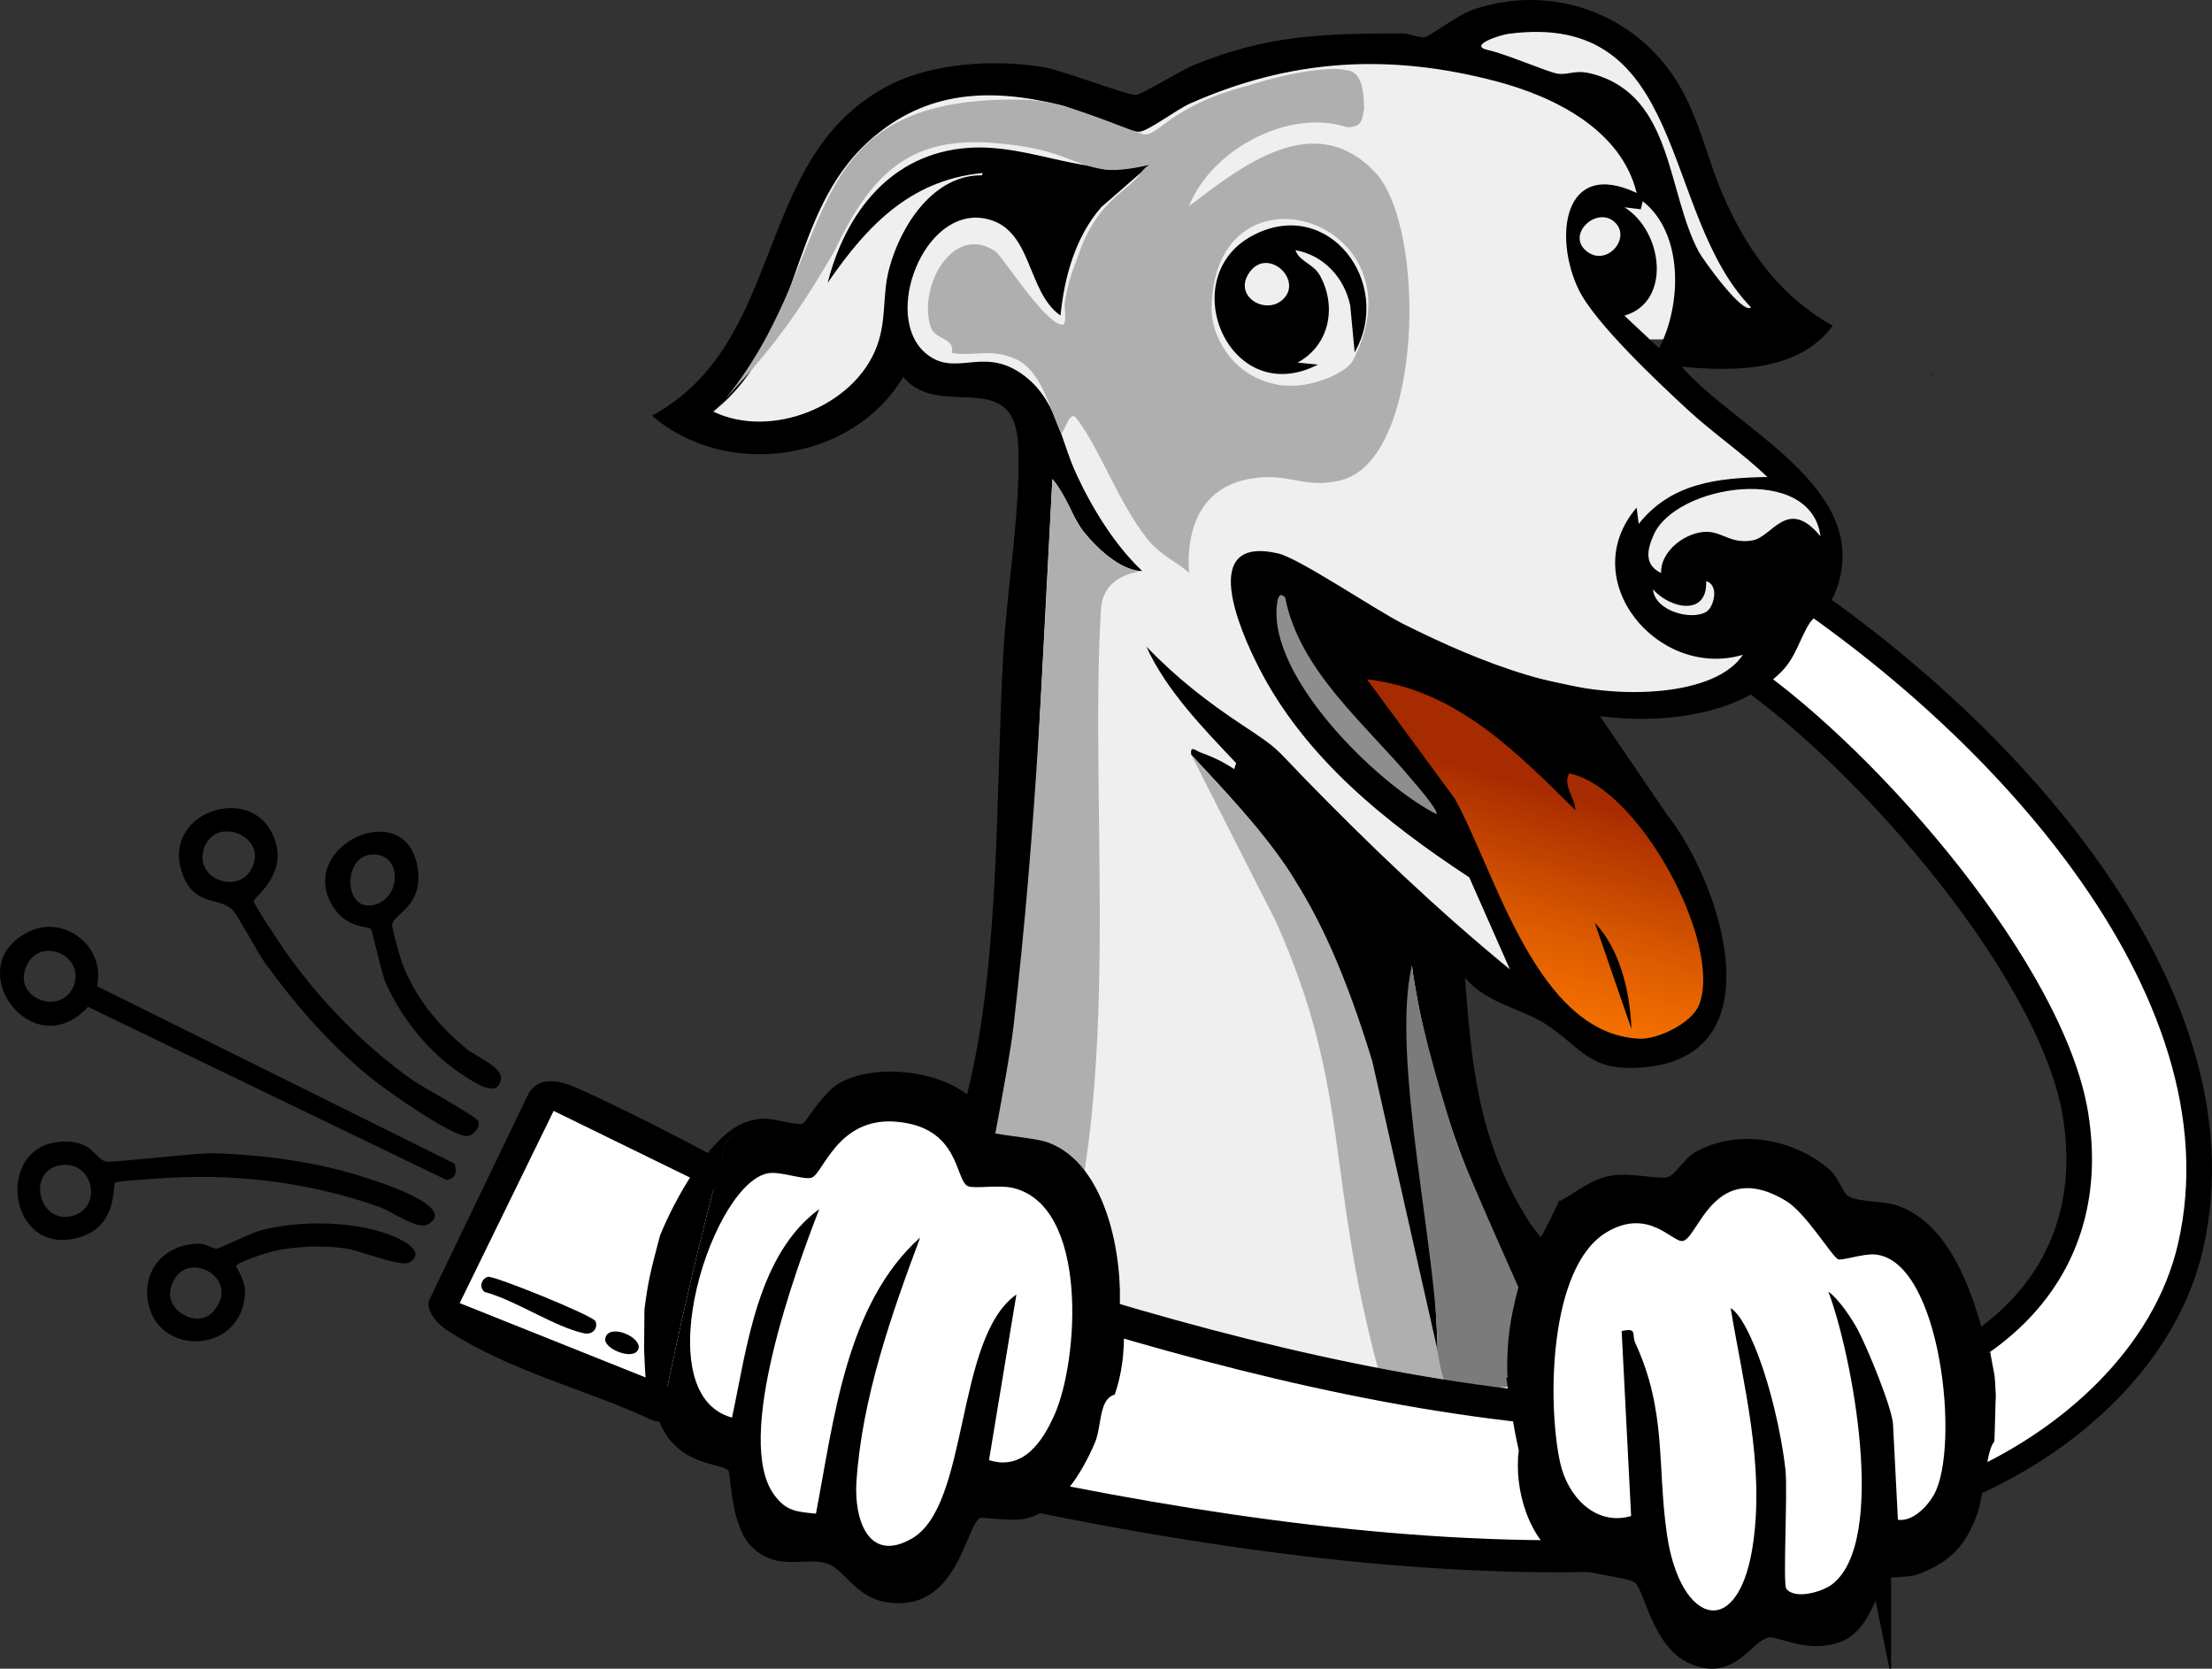 <?xml version="1.0" encoding="UTF-8"?>
<svg id="Warstwa_2" data-name="Warstwa 2" xmlns="http://www.w3.org/2000/svg" xmlns:xlink="http://www.w3.org/1999/xlink" viewBox="0 0 1727.13 1302.71">
  <rect x="0" y="0" width="1727.13" height="1302.71" fill="#333333" stroke="none"/>
  <defs>
    <style>
      .cls-1 {
        fill: #8e8e8e;
      }

      .cls-2 {
        fill: #efefef;
      }

      .cls-3 {
        stroke-width: 25px;
      }

      .cls-3, .cls-4 {
        stroke: #000;
        stroke-miterlimit: 10;
      }

      .cls-3, .cls-4, .cls-5 {
        fill: #fff;
      }

      .cls-4 {
        stroke-width: 20px;
      }

      .cls-6 {
        fill: #a57449;
      }

      .cls-7 {
        fill: #e5bf7f;
      }

      .cls-8 {
        fill: #afafaf;
      }

      .cls-9 {
        fill: url(#Gradient_bez_nazwy_206);
      }

      .cls-10 {
        fill: #7b7b7b;
      }
    </style>
    <linearGradient id="Gradient_bez_nazwy_206" data-name="Gradient bez nazwy 206" x1="1207.62" y1="562.3" x2="1123.01" y2="856.09" gradientUnits="userSpaceOnUse">
      <stop offset=".17" stop-color="#a72b00"/>
      <stop offset=".26" stop-color="#b63800"/>
      <stop offset=".52" stop-color="#dd5c00"/>
      <stop offset=".73" stop-color="#f67100"/>
      <stop offset=".86" stop-color="#ff7a01"/>
    </linearGradient>
  </defs>
  <g id="Warstwa_1-2" data-name="Warstwa 1">
    <path d="M1015.91,255.31c-.18-.21-.36-.43-.54-.64.2.44.41.86.59,1.3-.02-.23-.04-.44-.06-.66Z"/>
    <path d="M847.1,360.04h-.02c-.01.08-.03.16-.04.24.02-.08.04-.16.06-.24Z"/>
    <path d="M843.88,386.78c.31-8.84,1.69-17.67,3.16-26.51-2.27,8.37-4.21,17.85-3.16,26.51Z"/>
    <path d="M1305.08,297.4c.79.53,1.58.81,2.37.23-.58-.08-1.14-.13-1.72-.23-.25,0-.46,0-.65,0Z"/>
    <path d="M1303.81,296.79c.12.49.43.59,1.27.61-.27-.18-.54-.39-.82-.61h-.45Z"/>
    <path d="M1508.93,293.63c-.15-.72-.31-1.47-.48-2.23h-.76c.46.73.85,1.48,1.24,2.23Z"/>
    <path class="cls-6" d="M772.27,134.7c-56.11,22.38-64.01,35.68-70.67,56.86-20.41,64.84.57,80.27-47.5,117.52-33.02,19.99-57.54,23.46-96.86,13.04,13.17-11.62,28.81-26.03,39.65-39.65,18.9-23.75,23.21-44.66,35.25-61.68,23.7-33.51,96.01-89.86,140.13-86.09Z"/>
    <path class="cls-7" d="M1238.92,101.54c1.27.53,3.24-.57,4.41,0,.49.24-.47,6.42.06,8.84l4.35-4.43c.9.72,3.54-.72,4.41,0l13.22,35.25c-5.56.31-14.96-5.02-24.09-4.55-34.5,1.78-30.85,40.81-24.37,66.23-21.39-4.35-27.74-35.51-35.25-52.87-1.4-3.24-3.85-7.27-4.41-8.81-.52-1.43-3.91-2.92-4.41-4.41l-4.41-4.41c-.67-3.3-.71-14.41,0-17.62,7.49-34.07,44.89-24,70.49-13.22Z"/>
    <path class="cls-6" d="M1397.53,387.92c3.98,4.51,6.39,7.5,8.81,13.22-10.67-23.84-43.32,7.61-50.96,8.88-14.81,2.46-29.9-8.53-47.18-3.55-14.06,4.05-42.36,60.56-29.63,7.89,35.8-23.84,75.07-40.46,118.96-26.43Z"/>
    <path class="cls-4" d="M1375.89,443.74c-7.7-4.84-51.43-32.02-57.21-33.16-4.05-.79-15.41-1.17-19.73-.51-29.63,4.48-43.76,34.09-30.94,57.07,5.51,9.88,78.14,48.11,94.42,59.46,99.72,69.53,240.67,233.74,258.23,344.27,18.51,116.56-57.31,194.65-179.93,220.87,8.44,30.21,16.74,60.89,23.34,93.28,22.89-6.42,44.95-13.91,65.97-22.63,86.77-36.01,160.85-104.84,180.25-188.96,47.07-204.06-158.13-418.83-334.4-529.69Z"/>
    <polygon class="cls-1" points="986.09 501.4 1022.09 564.72 1049.41 592.71 1089.4 626.03 1116.06 643.36 1136.73 650.7 1126.06 620.04 1082.07 568.71 1041.42 526.06 1028.75 495.4 1012.41 450.74 986.09 448.55 973.86 480.25 986.09 501.4"/>
    <polygon class="cls-2" points="1421.43 398.09 1407.33 381.72 1379.34 358.1 1354.25 334.1 1307.93 291.99 1288.13 264.97 1338.47 264.78 1400.67 256.4 1376.67 233.98 1346.01 184.66 1322.02 116.82 1290.69 56.83 1261.88 24.9 1227.37 12.84 1168.72 12.84 1121.72 35.5 1086.07 35.5 979.43 46.17 890.12 88.82 835.46 72.83 790.35 60.83 676.22 77.53 630.17 151.48 586.18 256.4 532.86 320.77 551.53 336.77 608.85 339.43 666.21 311.44 702.16 271.83 719.49 291.99 750.15 291.99 790.35 307.44 804.86 362.09 783.47 798 738.15 1019.15 713.66 1126.66 825.04 1129.66 959.43 1168.58 1273.83 1087.83 1218.97 1008.03 1172.72 949.96 1147.39 888.66 1132.73 810.48 1138.06 742.01 1198.62 772.72 1174.05 720.28 1156.54 686.02 1132.73 660.69 1104.73 635.6 1066.93 608.71 1006.56 530.33 973.86 472.74 981.43 447.36 1006.56 453.75 1032.75 480.25 1096.74 507.4 1233.38 536.61 1287.07 550.08 1329.89 538.05 1379.34 515.99 1392.67 480.25 1421.43 464.56 1429.99 426.08 1421.43 398.09"/>
    <polygon class="cls-9" points="1047.41 530.33 1099.4 587.38 1140.73 652.7 1167.39 712.68 1198.62 772.72 1233.38 810.48 1261.88 822.96 1288.13 822.76 1314.58 810.48 1329.89 795.2 1338.47 772.72 1338.47 750.01 1329.89 720.28 1314.58 686.02 1296.69 643.36 1245.18 581.53 1180.14 550.08 1067.35 514.06 1032.75 504.73 1047.41 530.33"/>
    <path d="M1054.29,238.68l3.43,36.38c30.83-54.23-20.81-122.7-79.88-91.06-61.64,33-17.9,136.23,51.19,100.62l-15.91-1.54c25.3-13.61,30.85-44.23,17.28-68.35-4.85-8.63-16.16-10.85-18.86-19.43,22.19,4.01,38.27,21.65,42.76,43.38ZM1002.66,232.77c-12.94,14.18-40.02-.59-27.52-19.51,13.77-20.84,41.67,4,27.52,19.51ZM818.63,1018.99s-.36-.05-.92-.11c.54.31.88.38.92.11ZM1313,286.24c41.18,3.97,91.09,4.04,118.02-31.85-39.42-22.42-64.17-55.19-82.93-95.77-18.11-39.16-21.82-77.7-50.99-111.72-36.29-42.34-94.56-57.74-147.71-39.09-10.53,3.7-33,20.3-36.46,21.1-4.83,1.11-12.17-2.84-18.37-2.83-61.68.09-105.45,1.17-163.38,25.13-9.36,3.87-39.17,22.43-44.31,22.92-6.17.59-57.34-19.43-73.58-21.98-37.17-5.83-84.84-3.15-118.88,14.32-107.62,55.23-78.96,200.46-185.39,258.04,58.09,49.99,156.68,36.23,196.2-30.24,28.49,34.41,86.74-8.87,89.73,53.1,2.36,48.85-8.67,111.84-11.53,162.23-6.12,108.11-2.24,238.87-27.74,342.34-2.42,9.83-66.29,298.47-74.79,302.44.39.73,109.52,7.37,119.97,8.66-6.74-3.83-45.1-84.21-41.99-119.97.65-7.52,23.02-157.89,25.5-167.82,11.42-45.67,9.8-73.88,17.75-130.01l19.58-371.27c12.5,14.7,14.87,30.91,28.61,46.33,9.34,10.47,26.68,25.56,41.53,25.47-21.44-20.2-39.23-49.21-51.59-76.02-12.9-27.97-15.29-60.54-44.92-79.5-29.72-19.01-50.71,4.99-73.3-15.13-32.74-29.16-.91-112.63,46.2-104.65,38.34,6.5,32.7,56.88,59.79,75.88,3.08-30.24,11.58-61.34,31.86-84.62l38.34-33.39c-49.13,11.81-92.74-16.29-142.07-12.91-60.3,4.14-95.93,50.49-109.92,105.39,31.74-46.11,66.63-82.39,126.04-86.15,6.37-.4-5.25-3.46-5.46,2.21-37.35-.6-63.3,38.18-72.57,72.97-5.54,20.79-1.75,39.46-9.6,60.58-17.52,47.1-82.95,72.57-127.7,50.89,70-55.86,57.04-154.42,122.68-212.24,43.86-38.63,93.59-40.56,148.46-27.06,13.61,3.35,53.34,21.95,61.93,20.79,7.25-.98,28.93-17.43,39-21.9,79.11-35.14,156.09-39.47,239.72-17.31,45.48,12.05,97.17,37.93,109.17,87.01-57.82-27.18-64.83,35.23-45.23,75.57,12.66,26.05,62.17,72.5,85.03,93.63,19.86,18.35,42.7,33.84,62.28,52.57-38.64.66-75.04,4.56-100.5,36.66l-1.61-12.74c-48.4,56.52,16.89,134.48,82.98,114.88-12.94,19.59-43.53,26.3-65.82,28.27-68.82,6.09-138.81-22.09-199.03-52.18-21.81-10.9-81.5-51.4-97.92-55.19-63.05-14.58-29.54,60.88-15.36,88.71,36.13,70.91,99.33,121.3,164.47,164.14l31.77,71.88c-56.78-46.49-109.98-97.32-161.12-149.9-23.01-23.66-18.65-21.61-46.28-39.87-28.88-19.09-52.29-37.27-76.48-62.26,15.56,34.27,44.51,63.91,70.13,90.97l-1.55,4.72c-7.86-5.33-16.59-9.61-25.56-12.73-4.25-1.47-9.22-6.56-7.93,1.54,25.88,27.69,53.24,56.77,74.6,88.13,51.71,75.94,84.69,334.29,116.95,419.69,5.47.81-6.31-169.2-6.58-172.71-3.45-44.47-14.01-89.13-16.04-133.94l3.29-36.8c12.52,90.89,46.46,176.64,86.17,258.4l-3.41-7.05c.41.33,3.47,7.7,3.88,7.97.29,0,6.92,15.67,7.29,15.67.89.15,17.15,37.4,18.02,37.52,16.63,2.29,42.7-16.3,59.48-16.41.05-.19-27.63-38.25-37.95-50.1-5.62-6.45-31.72-29.41-43-47.48-37.68-60.34-43.89-117.78-48.95-188.96,15.92,19.55,43.12,23.97,61.72,35.55,29.92,18.63,33.94,39.02,79.89,34.27,102.42-10.59,57.33-145.03,16.01-197.17l-52.35-76.82c46.14,6.21,107.61.31,142.07-35,11.04-11.32,14.55-26.65,21.61-37.43,5.75-8.78,14.7-8.12,21.5-27.92,26.82-78.11-78.72-123.64-121.37-172.46ZM1244.55,58c-14.93-4.22-18.65.71-28.19-.47-7.11-.88-39.03-14.95-54.93-18.58-15.47-3.53,10.11-11.71,16.16-12.52,140.73-18.8,118.29,140.19,189.62,213.53-6.53,6.1-37.94-37.97-40.92-43.59-24.92-47.13-20.02-120.93-81.75-138.36ZM1237.97,195.38c-14.73-13.23,9.55-35.05,23.18-21.59,12.87,12.72-7.61,35.57-23.18,21.59ZM1295.45,271.83l-27.12-25.42c37.01-10.6,30.26-65.9.01-84.6l12.78,1.58,1.52-6.33c32.2,25.39,30.37,81.03,12.81,114.76ZM1121.53,635.6c-47.4-24.43-132.01-108.04-124.4-164.36.59-4.35,1.85-9.57,6.35-4.73,11.1,57.14,62.78,98.8,98.85,142.06,2.94,3.53,21.43,24.6,19.2,27.03ZM1326.53,784.73c-5.61,13.94-32.04,26.84-46.59,26.16-80.48-3.8-112.04-129.95-144.27-187.79l-68.31-92.77c69.36,7.99,115.78,55.92,162.66,102.08.01-9.44-10.16-19.23-4.79-28.67,55.02,11.22,120.29,133.84,101.31,180.99ZM1332.16,477.69c-11.79,6.97-40.15-.8-41.48-17.56,13.74,15.36,42.61,20.99,41.48-6.38,10.37,2.73,6.2,20.28,0,23.94ZM1368.74,421.78c-16.32,3.19-23.38-6.01-35.07-6.57-16.18-.78-37.35,14.35-36.68,32.15-13.45-6.5-10.95-18.18-5.82-29.8,17.36-39.34,122.98-55.99,130.25,1.09-25.73-30.98-37.2.1-52.69,3.13ZM804.86,276.8l-28.66-41.44c-3.7,8.1,22.64,47.56,28.66,41.44ZM1245.18,720.28l28.65,82.93c-1.06-28.39-8.61-61.79-28.65-82.93Z"/>
    <path class="cls-8" d="M821.7,373.99s2.81,3.33,4.04,5.27c13.77,21.72,11.03,23.02,17.84,32.61.5.71,1.11,1.39,1.73,2.15,28.08,34.53,46.53,31.77,46.53,31.77h0c-30.47,4.49-31.85,23.65-32.32,31.8-8.97,154.66,17.52,372.58-33.09,522.64-10.69-53.6-59.62-61.97-59.62-61.97,0,0,20.73-103.9,24.51-136.77,18.35-159.4,23.48-296.76,30.38-427.5Z"/>
    <path class="cls-8" d="M930.17,589.29c59.76,65.17,98.85,100.18,141.32,239.21l56.37,249.67c-20.51-.07-30.61-6.88-51.13-6.91-42-154.54-21.45-218.92-80.08-350.99l-66.49-130.98Z"/>
    <path class="cls-10" d="M1127.87,1078.18c12.12,30.1-2.63,1.84-5.54-24.54.57-72.51-36.72-227.99-19.94-299.98,5.93,44.02,18.9,87.28,32.06,130.25,10.75,35.11,77.67,176.36,78.52,186.38.85,9.89-40.35,13.02-48.47,13.28-16.16.52-29.03-5.36-36.64-5.39h0Z"/>
    <path class="cls-3" d="M1464.07,1185.02c-6.6-32.39-14.91-63.06-23.34-93.28-5.06,1.08-10.2,2.09-15.42,2.99-255.7,44.33-598.21-70.36-852.46-167.05-15.39,58.87-36.54,111.87-48.56,170.44,267.13,74.89,662.6,164.62,939.78,86.9Z"/>
    <polygon class="cls-5" points="380.12 936.86 428 852.65 456.81 862.43 597.11 936.86 551.53 1100.59 363.31 1027.81 346.24 1014.39 380.12 936.86"/>
    <g>
      <path class="cls-5" d="M548.9,939.03l-9,28.13-16.3,76.29,3.45,11.3c8.95-41.2,18.63-82.43,29.4-123.82l-7.56,8.11Z"/>
      <path class="cls-5" d="M850.98,982.35l-24.11-52.28-30.06-33.6-32.23-4.92-34.02-18.93-21.45-8.72-37.44-11.55-38.16,36.84-36.49,17.63-25.08,7.51-15.47,16.6c-10.77,41.39-23.9,54.15-32.85,95.35l21.51,87.6,24.4,14.05,22.66,47.32,26.66,18,14.43,8.17,39.16,4.31,31.06,17.51,30.93-16.42,25.33-51.65,31.22-3.19,45.29-33.93,17.75-67.05-3.03-68.64Z"/>
      <path d="M515.34,964.58c-7.81,29.43-9.26,35.54-12.17,57.77l-.25,30.71c1.33,25.66-.46,29.14,12.32,57.81,14.83-72.8,31.32-145.52,51.63-218.87,2-4,10-8,12-12,.48-.96.72-1.91.82-2.87-26.97,11.92-53.23,59.94-64.35,87.44"/>
      <path d="M877.06,1025.74c-.5-.09-.97-.19-1.47-.27-4.22-.7-2.83-9.14-2.13-13.37-.7,4.22-2.09,12.67,2.13,13.37.5.08.97.19,1.47.27-.02-.27-.03-.54-.04-.81-.96-.38-1.93-.8-2.92-1.29,2.82-42.6-9.95-114.17-55.11-131.49-11.9-4.56-44.97-5.81-49.39-9.85-2.03-1.86-.15-11.99-3.66-17.01-20.37-29.05-81.82-37.3-111.66-19.02-12.18,7.46-25.22,29.93-27.12,30.7-5.2,2.11-22.31-4.12-32.11-3.61-5.33.27-10.46,1.61-15.36,3.78-.1.96-.34,1.91-.82,2.87-2,4-10,8-12,12-20.31,73.36-36.8,146.07-51.63,218.87.74,1.65,1.53,3.31,2.42,4.97,15.44,28.79,45.95,26.35,51.06,32.21,2.08,2.38,1.52,43.29,18.32,59.6,20.23,19.64,41.58,7.43,58.67,12.91,13.75,4.41,21.8,26.2,46.33,30.19,55.52,9.03,61.54-59,73.18-65.74,1.62-.94,25.43,3.4,37.41.07,25.32-7.05,42.59-36.12,52.25-58.75,1.52-3.56,2.41-7.72,3.17-11.96-.68,1.1-1.32,2.2-2.05,3.3.73-1.1,1.37-2.2,2.05-3.3,2.01-11.26,3.1-23.03,12.33-25.67,6.83-19.72,8.23-40.13,6.67-62.97ZM823.4,1104.33c-9.39,21.28-24.66,44-51.18,35.55l21.38-129.3c-48.21,34.06-36.33,164.52-81.64,190.54-34.03,19.55-45.13-15.26-43.27-44.08,4.18-64.88,27.24-130.68,49.77-190.95-58.17,52.05-67.35,142.82-81.38,215.59-15.19-1.52-22.95-1.88-32.29-14.25-32.42-42.92,16.39-175.8,34.89-223.53-48.3,35.43-56.38,107.74-68.11,162.77-69.16-18.6-14.05-188.2,30.25-190.98,9.8-.61,26.81,5.76,32.11,3.62,8.95-3.63,20.32-47.07,65.18-43.66,50.7,3.86,46.41,45.53,56.51,50.29,5.08,2.39,24.16-1.28,35.67,1.55,58.72,14.46,51.1,133.81,32.13,176.82Z"/>
    </g>
    <g>
      <polygon class="cls-5" points="1499.89 977.59 1445.81 950.99 1406.74 917.87 1356.01 905.53 1328.19 921.89 1302.83 947.96 1271.02 939.24 1214.8 962.14 1197.8 1034.42 1196.5 1100.27 1199.51 1159.13 1224.08 1195.91 1263.7 1213.5 1286.69 1219.41 1301.6 1250.01 1325.76 1278.81 1363.4 1270.88 1376.31 1260.21 1411.05 1263.1 1447.84 1251.6 1456.87 1219.38 1487.08 1209.82 1514.19 1191.75 1538.53 1149.94 1533 1041.96 1499.89 977.59"/>
      <path d="M1177.26,1075.35l-1.15.06c.04.17.07.33.11.5,2.35,18.16,5.7,39.18,9.64,56.33.73,8.44,1.04,16.89.63,25.39.41-8.5.1-16.95-.63-25.39-.14,2.03-.37,4.04-.67,6.03h.12c-1.84,31.84,11.63,70.26,41.86,84.77,12.46,5.98,43.02,8.13,49.14,12.32,7.64,5.22,13.7,49.94,42.18,62.93,35.13,16.02,47.9-16.4,62.43-20,6.51-1.61,30.16,13.06,56.32,3.45,23.92-8.79,30.82-46.46,34.19-48.74,4.1-2.78,18.22-.94,26.48-4.09,25.39-9.69,37.47-22.79,46.42-48.51,4.38-12.6,6.25-44.67,11.88-53.76l.99-1.37c.16-.17.97-35.42,1.14-35.55-1.08-21.2-.66-12.82-4.08-32.34-.09-.51-.05-1.03-.08-1.55l-1.83.09c-10.41-42.63-27.99-99.72-70.76-114.73-11.36-3.99-30.73-2.44-38.46-7.48-4.33-2.82-8.12-14.84-14.12-20.13-27.9-24.61-71.75-32.9-105.31-14.11-8.67,4.85-15.49,17.7-21.55,19.46-6.95,2.03-28.78-3.78-44.02-1.15-16.18,2.79-26.31,12.37-39.84,19.69-.27-.04-.55-.17-.82-.28-.53,1.12-1.06,2.24-1.59,3.38.74-1.05,1.47-2.11,2.22-3.14-.74,1.03-1.48,2.09-2.22,3.14-6.98,14.8-14.88,30.86-24.47,43.79-.37.95-.77,1.89-1.12,2.85-6.16,24.43-14.31,46.75-13.38,85.5l.37,2.65M1254.55,961.91c33.49-19.78,51.74,9.13,59.78,6.82,11.94-3.43,24.82-64.69,80.2-31.23,15.39,9.3,35.68,43.09,40.54,45.51,2.96,1.48,19.59-4.54,29.1-3.65,51.43,4.8,66.53,150.29,45.93,187.38-5.14,9.25-16.56,21.32-28.21,19.73l-3.81-74.47c-.66-12.87-20.35-60.62-27.71-74.22-4.8-8.87-14.65-23.58-22.81-29.5,18.02,47.42,46.89,195.09,2.9,228.6-8.02,6.11-29.5,12.08-35.78,3.26-2.68-3.76,1.21-75.87-.57-92.35-3.2-29.64-12.74-69.61-24.27-97.11-3.42-8.15-10.92-25.01-18.55-29.45,10.06,60.1,26.03,120.34,17.8,181.83-10.62,79.28-57.16,66.36-67.55-5.17-7.82-53.88.03-95.66-24.66-149.35-3.11-6.76,2.01-12.28-10.69-9.39l7.39,144.42c-28.46,8.07-49.65-15.95-55.32-41.25-10.18-45.43-9.28-153.46,36.29-180.38Z"/>
    </g>
    <path d="M432.28,867.25l-73.35,150.05,187.26,74.87c6.64,3.25-16.24,23.7-37.16,16.42-53.57-24.99-108.28-36.8-159.74-69.93-6.97-4.49-15.98-13.87-14.57-22.86l77.96-162.06c6.45-11.53,19.65-11.08,30.53-7.25,18.97,6.67,117.06,55.86,131.42,66.67,12.45,9.38-4.68,21.38-12.03,17.78l-130.32-63.7Z"/>
    <path d="M75.65,769.84l279.31,138.59c2.02,6.5,1.11,11.48-6.27,12.76l-279.98-135.16c-43.29,47.19-101.06-31.64-46.48-58.56,28.42-14.02,60.69,12.27,53.42,42.37ZM19.17,758.55c-5.67,21.92,28.59,33.66,38.04,11.78,10.87-25.15-30.17-42.2-38.04-11.78Z"/>
    <path d="M90.03,923.17c-2.48,1.87,2.52,33.61-27.75,42.7-56.65,17.02-67.74-73.62-12.57-74.66,22.76-.43,23.66,12.65,32.84,15.55,4.01,1.27,69.48-6.74,83.95-6.41,37.02.86,80.65,6.75,115.92,18.04,8.88,2.84,75.96,23.16,52.02,37.28-8.32,4.91-28.04-9.74-37.16-13.02-52.23-18.79-108.22-26.2-163.44-23.25-5.52.29-42.07,2.44-43.82,3.76ZM57.15,949.03c24.19-7.24,14.72-44.98-11.46-39.08-25.19,5.67-14.72,46.92,11.46,39.08Z"/>
    <path d="M373.45,875.3c1.84,4.87-4.32,11.73-9.08,11.61-12.2-.32-57.7-32.33-69.56-41.42-34.07-26.11-62.86-59.39-87.98-93.89-5.81-7.98-21.82-38.61-26.04-42.1-11.34-9.36-30.37-1.98-39.1-29.59-15.11-47.78,60.18-71.03,73.79-21.42,7.14,26.01-17.38,41.94-17.34,45.05.03,2.56,22.32,35.95,25.82,40.87,26.44,37.15,61.37,73.15,98.89,99.29,7.62,5.31,49.17,27.79,50.61,31.6ZM158.94,663.48c-7.18,24.96,33.19,37,39.67,8.64,4.94-21.63-32.17-34.71-39.67-8.64Z"/>
    <path d="M169.23,974.85c1.83-.01,26.38-12.13,33.67-14.12,30.88-8.43,76.67-7.99,106.31,5.29,7,3.13,22.99,11.57,10.68,19.45-6.25,4-37.09-8.47-48.07-10.44-17.8-3.19-41.81-2.25-59.39,2.03-4.35,1.06-28.06,8.52-28.03,11.47.01,1.1,7.27,10.87,6.93,20.5-1.67,47.44-66.49,50.76-75.46,8.93-5.71-26.65,13.58-47.15,39.59-47.01,5.53.03,10.52,3.93,13.77,3.91ZM133.09,1006.83c-3.61,16.45,20.94,30.4,32.89,17.57,25.23-27.1-25.08-53.18-32.89-17.57Z"/>
    <path d="M289.52,725.1c-1.62-1.9-18.59-.36-29.14-16.72-30.8-47.8,57.3-88.71,65.78-30.42,4.25,29.22-18.21,35.37-19.93,43.43-.59,2.76,6.35,26.83,8.03,31.2,10.27,26.73,28.21,48.28,50.21,66.36,7.54,6.2,28.26,14.09,26.64,23.62-2.59,15.28-21.04,2.11-28.02-2.25-26.47-16.53-49.33-44.59-61.84-72.82-3.75-8.46-10.3-40.73-11.73-42.41ZM294.89,705.51c18.88-7.37,18.24-39.89-4.7-38.43-23.87,1.52-21.72,48.74,4.7,38.43Z"/>
    <path d="M464.94,1031.37c2.21,5.31-2.06,10.93-8.75,9.53-22.84-4.78-53.95-25.99-77.81-32.32-4.57-3.36-2.56-10.3,2.51-11.8,4.39-1.3,82.28,30.38,84.04,34.6Z"/>
    <path d="M472.62,1044.71c2.76-12.14,28.9-.8,25.85,8.36-3.22,9.68-27.75.01-25.85-8.36Z"/>
    <path class="cls-8" d="M1050.65,54.76c13.05.31,14.11,17.66,14.28,26.92.22,1.19.22,3.22,0,4.41-1.63,8.98-2.26,13.12-13.22,13.22-45.44-15.13-106.28,17.82-123.34,61.66,41.36-31.48,97.83-76.57,145.37-26.41,40.15,42.36,38.03,223.48-26.32,240.22-24.34,6.33-37.93-2.63-57.39-2.3-45.85.76-64.4,31.24-61.68,74.9-6.52-7.17-21.69-13-32.66-26.82-22.57-28.45-37.68-71.86-55.46-94.3-5.14-6.48-8.85,11-11.71,12.04-8.61-17.62-14.71-48.43-35.1-57.8-19.72-9.06-32.97-1.97-50.11-4.96,1.94-12.7-13.34-9.63-16.78-20.64-9.72-31.13,17.36-80.46,50.2-59.02,6.24,4.07,38.62,56.43,52.52,57.6,4.39.37,1.46-13.25,2.18-17.6,3.46-20.97,6.97-25.98,13.22-44.06,15.32-37.19,36.61-42.72,46.52-57.31,4.73-6.96,11.41-7.38,7.06-6.15-8.75,2.46-26.06,5.54-36.11,3.96-27.24-4.26-33.24-16.56-86.27-20.72-62.01-4.86-93.88,19.98-123.66,83.15-44.61,78.71-76.05,103.61-94.95,127.36,104.65-116.83,52.68-248.63,242.79-244.27,28.61.66,63.52,16.87,91.53,26.61,12.33,4.28,19.9-21.34,82.7-37.54,34.96-11.29,66.77-15.14,76.4-12.15ZM1056.31,281.54c57.47-109.47-108.04-162.36-110.33-41.25-.39,20.73,14.82,51.7,48.47,59.34,6.51,1.49,5.32,1.22,13.2,1.46,18.77.58,43.82-10.32,48.66-19.55Z"/>
  </g>
</svg>